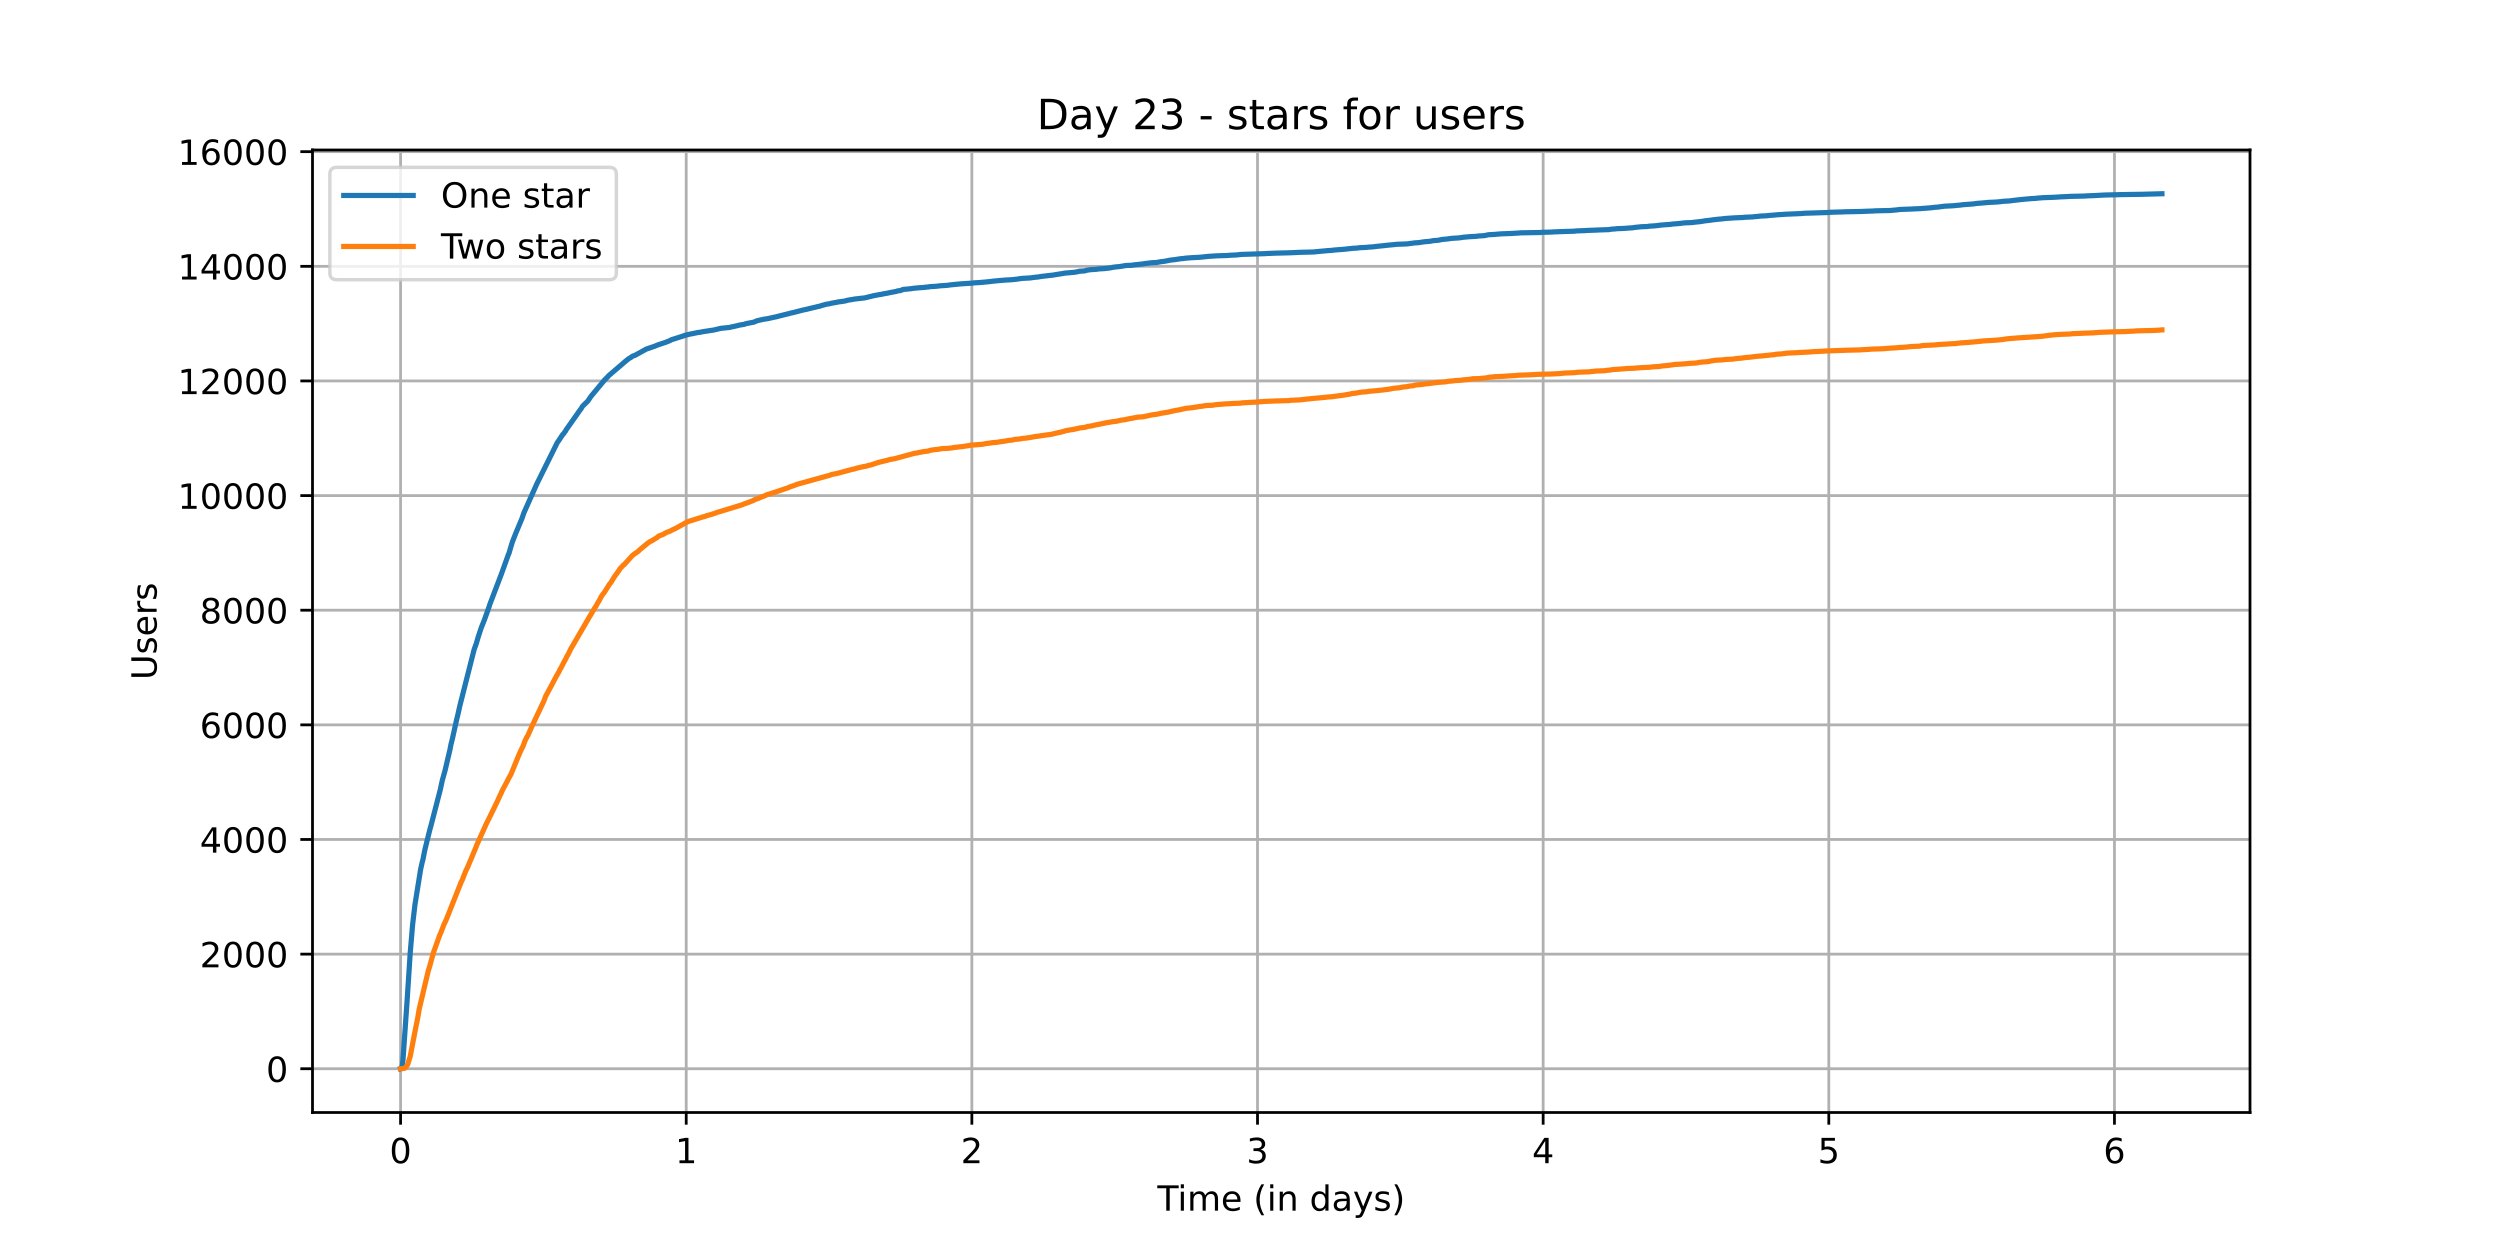 <?xml version="1.0" encoding="utf-8" standalone="no"?>
<!DOCTYPE svg PUBLIC "-//W3C//DTD SVG 1.1//EN"
  "http://www.w3.org/Graphics/SVG/1.1/DTD/svg11.dtd">
<!-- Created with matplotlib (https://matplotlib.org/) -->
<svg height="360pt" version="1.1" viewBox="0 0 720 360" width="720pt" xmlns="http://www.w3.org/2000/svg" xmlns:xlink="http://www.w3.org/1999/xlink">
 <defs>
  <style type="text/css">*{stroke-linecap:butt;stroke-linejoin:round;}</style>
 </defs>
 <g id="figure_1">
  <g id="patch_1">
   <path d="M 0 360 
L 720 360 
L 720 0 
L 0 0 
z
" style="fill:#ffffff;"/>
  </g>
  <g id="axes_1">
   <g id="patch_2">
    <path d="M 90 320.4 
L 648 320.4 
L 648 43.2 
L 90 43.2 
z
" style="fill:#ffffff;"/>
   </g>
   <g id="matplotlib.axis_1">
    <g id="xtick_1">
     <g id="line2d_1">
      <path clip-path="url(#p8c6ac90277)" d="M 115.364 320.4 
L 115.364 43.2 
" style="fill:none;stroke:#b0b0b0;stroke-linecap:square;stroke-width:0.8;"/>
     </g>
     <g id="line2d_2">
      <defs>
       <path d="M 0 0 
L 0 3.5 
" id="mc5185fee71" style="stroke:#000000;stroke-width:0.8;"/>
      </defs>
      <g>
       <use style="stroke:#000000;stroke-width:0.8;" x="115.364" xlink:href="#mc5185fee71" y="320.4"/>
      </g>
     </g>
     <g id="text_1">
      <!-- 0 -->
      <g transform="translate(112.182 334.998)scale(0.1 -0.1)">
       <defs>
        <path d="M 31.781 66.406 
Q 24.172 66.406 20.328 58.906 
Q 16.5 51.422 16.5 36.375 
Q 16.5 21.391 20.328 13.891 
Q 24.172 6.391 31.781 6.391 
Q 39.453 6.391 43.281 13.891 
Q 47.125 21.391 47.125 36.375 
Q 47.125 51.422 43.281 58.906 
Q 39.453 66.406 31.781 66.406 
z
M 31.781 74.219 
Q 44.047 74.219 50.516 64.516 
Q 56.984 54.828 56.984 36.375 
Q 56.984 17.969 50.516 8.266 
Q 44.047 -1.422 31.781 -1.422 
Q 19.531 -1.422 13.062 8.266 
Q 6.594 17.969 6.594 36.375 
Q 6.594 54.828 13.062 64.516 
Q 19.531 74.219 31.781 74.219 
z
" id="DejaVuSans-48"/>
       </defs>
       <use xlink:href="#DejaVuSans-48"/>
      </g>
     </g>
    </g>
    <g id="xtick_2">
     <g id="line2d_3">
      <path clip-path="url(#p8c6ac90277)" d="M 197.63 320.4 
L 197.63 43.2 
" style="fill:none;stroke:#b0b0b0;stroke-linecap:square;stroke-width:0.8;"/>
     </g>
     <g id="line2d_4">
      <g>
       <use style="stroke:#000000;stroke-width:0.8;" x="197.63" xlink:href="#mc5185fee71" y="320.4"/>
      </g>
     </g>
     <g id="text_2">
      <!-- 1 -->
      <g transform="translate(194.449 334.998)scale(0.1 -0.1)">
       <defs>
        <path d="M 12.406 8.297 
L 28.516 8.297 
L 28.516 63.922 
L 10.984 60.406 
L 10.984 69.391 
L 28.422 72.906 
L 38.281 72.906 
L 38.281 8.297 
L 54.391 8.297 
L 54.391 0 
L 12.406 0 
z
" id="DejaVuSans-49"/>
       </defs>
       <use xlink:href="#DejaVuSans-49"/>
      </g>
     </g>
    </g>
    <g id="xtick_3">
     <g id="line2d_5">
      <path clip-path="url(#p8c6ac90277)" d="M 279.896 320.4 
L 279.896 43.2 
" style="fill:none;stroke:#b0b0b0;stroke-linecap:square;stroke-width:0.8;"/>
     </g>
     <g id="line2d_6">
      <g>
       <use style="stroke:#000000;stroke-width:0.8;" x="279.896" xlink:href="#mc5185fee71" y="320.4"/>
      </g>
     </g>
     <g id="text_3">
      <!-- 2 -->
      <g transform="translate(276.715 334.998)scale(0.1 -0.1)">
       <defs>
        <path d="M 19.188 8.297 
L 53.609 8.297 
L 53.609 0 
L 7.328 0 
L 7.328 8.297 
Q 12.938 14.109 22.625 23.891 
Q 32.328 33.688 34.812 36.531 
Q 39.547 41.844 41.422 45.531 
Q 43.312 49.219 43.312 52.781 
Q 43.312 58.594 39.234 62.25 
Q 35.156 65.922 28.609 65.922 
Q 23.969 65.922 18.812 64.312 
Q 13.672 62.703 7.812 59.422 
L 7.812 69.391 
Q 13.766 71.781 18.938 73 
Q 24.125 74.219 28.422 74.219 
Q 39.75 74.219 46.484 68.547 
Q 53.219 62.891 53.219 53.422 
Q 53.219 48.922 51.531 44.891 
Q 49.859 40.875 45.406 35.406 
Q 44.188 33.984 37.641 27.219 
Q 31.109 20.453 19.188 8.297 
z
" id="DejaVuSans-50"/>
       </defs>
       <use xlink:href="#DejaVuSans-50"/>
      </g>
     </g>
    </g>
    <g id="xtick_4">
     <g id="line2d_7">
      <path clip-path="url(#p8c6ac90277)" d="M 362.162 320.4 
L 362.162 43.2 
" style="fill:none;stroke:#b0b0b0;stroke-linecap:square;stroke-width:0.8;"/>
     </g>
     <g id="line2d_8">
      <g>
       <use style="stroke:#000000;stroke-width:0.8;" x="362.162" xlink:href="#mc5185fee71" y="320.4"/>
      </g>
     </g>
     <g id="text_4">
      <!-- 3 -->
      <g transform="translate(358.981 334.998)scale(0.1 -0.1)">
       <defs>
        <path d="M 40.578 39.312 
Q 47.656 37.797 51.625 33 
Q 55.609 28.219 55.609 21.188 
Q 55.609 10.406 48.188 4.484 
Q 40.766 -1.422 27.094 -1.422 
Q 22.516 -1.422 17.656 -0.516 
Q 12.797 0.391 7.625 2.203 
L 7.625 11.719 
Q 11.719 9.328 16.594 8.109 
Q 21.484 6.891 26.812 6.891 
Q 36.078 6.891 40.938 10.547 
Q 45.797 14.203 45.797 21.188 
Q 45.797 27.641 41.281 31.266 
Q 36.766 34.906 28.719 34.906 
L 20.219 34.906 
L 20.219 43.016 
L 29.109 43.016 
Q 36.375 43.016 40.234 45.922 
Q 44.094 48.828 44.094 54.297 
Q 44.094 59.906 40.109 62.906 
Q 36.141 65.922 28.719 65.922 
Q 24.656 65.922 20.016 65.031 
Q 15.375 64.156 9.812 62.312 
L 9.812 71.094 
Q 15.438 72.656 20.344 73.438 
Q 25.25 74.219 29.594 74.219 
Q 40.828 74.219 47.359 69.109 
Q 53.906 64.016 53.906 55.328 
Q 53.906 49.266 50.438 45.094 
Q 46.969 40.922 40.578 39.312 
z
" id="DejaVuSans-51"/>
       </defs>
       <use xlink:href="#DejaVuSans-51"/>
      </g>
     </g>
    </g>
    <g id="xtick_5">
     <g id="line2d_9">
      <path clip-path="url(#p8c6ac90277)" d="M 444.428 320.4 
L 444.428 43.2 
" style="fill:none;stroke:#b0b0b0;stroke-linecap:square;stroke-width:0.8;"/>
     </g>
     <g id="line2d_10">
      <g>
       <use style="stroke:#000000;stroke-width:0.8;" x="444.428" xlink:href="#mc5185fee71" y="320.4"/>
      </g>
     </g>
     <g id="text_5">
      <!-- 4 -->
      <g transform="translate(441.247 334.998)scale(0.1 -0.1)">
       <defs>
        <path d="M 37.797 64.312 
L 12.891 25.391 
L 37.797 25.391 
z
M 35.203 72.906 
L 47.609 72.906 
L 47.609 25.391 
L 58.016 25.391 
L 58.016 17.188 
L 47.609 17.188 
L 47.609 0 
L 37.797 0 
L 37.797 17.188 
L 4.891 17.188 
L 4.891 26.703 
z
" id="DejaVuSans-52"/>
       </defs>
       <use xlink:href="#DejaVuSans-52"/>
      </g>
     </g>
    </g>
    <g id="xtick_6">
     <g id="line2d_11">
      <path clip-path="url(#p8c6ac90277)" d="M 526.694 320.4 
L 526.694 43.2 
" style="fill:none;stroke:#b0b0b0;stroke-linecap:square;stroke-width:0.8;"/>
     </g>
     <g id="line2d_12">
      <g>
       <use style="stroke:#000000;stroke-width:0.8;" x="526.694" xlink:href="#mc5185fee71" y="320.4"/>
      </g>
     </g>
     <g id="text_6">
      <!-- 5 -->
      <g transform="translate(523.513 334.998)scale(0.1 -0.1)">
       <defs>
        <path d="M 10.797 72.906 
L 49.516 72.906 
L 49.516 64.594 
L 19.828 64.594 
L 19.828 46.734 
Q 21.969 47.469 24.109 47.828 
Q 26.266 48.188 28.422 48.188 
Q 40.625 48.188 47.75 41.5 
Q 54.891 34.812 54.891 23.391 
Q 54.891 11.625 47.562 5.094 
Q 40.234 -1.422 26.906 -1.422 
Q 22.312 -1.422 17.547 -0.641 
Q 12.797 0.141 7.719 1.703 
L 7.719 11.625 
Q 12.109 9.234 16.797 8.062 
Q 21.484 6.891 26.703 6.891 
Q 35.156 6.891 40.078 11.328 
Q 45.016 15.766 45.016 23.391 
Q 45.016 31 40.078 35.438 
Q 35.156 39.891 26.703 39.891 
Q 22.75 39.891 18.812 39.016 
Q 14.891 38.141 10.797 36.281 
z
" id="DejaVuSans-53"/>
       </defs>
       <use xlink:href="#DejaVuSans-53"/>
      </g>
     </g>
    </g>
    <g id="xtick_7">
     <g id="line2d_13">
      <path clip-path="url(#p8c6ac90277)" d="M 608.961 320.4 
L 608.961 43.2 
" style="fill:none;stroke:#b0b0b0;stroke-linecap:square;stroke-width:0.8;"/>
     </g>
     <g id="line2d_14">
      <g>
       <use style="stroke:#000000;stroke-width:0.8;" x="608.961" xlink:href="#mc5185fee71" y="320.4"/>
      </g>
     </g>
     <g id="text_7">
      <!-- 6 -->
      <g transform="translate(605.779 334.998)scale(0.1 -0.1)">
       <defs>
        <path d="M 33.016 40.375 
Q 26.375 40.375 22.484 35.828 
Q 18.609 31.297 18.609 23.391 
Q 18.609 15.531 22.484 10.953 
Q 26.375 6.391 33.016 6.391 
Q 39.656 6.391 43.531 10.953 
Q 47.406 15.531 47.406 23.391 
Q 47.406 31.297 43.531 35.828 
Q 39.656 40.375 33.016 40.375 
z
M 52.594 71.297 
L 52.594 62.312 
Q 48.875 64.062 45.094 64.984 
Q 41.312 65.922 37.594 65.922 
Q 27.828 65.922 22.672 59.328 
Q 17.531 52.734 16.797 39.406 
Q 19.672 43.656 24.016 45.922 
Q 28.375 48.188 33.594 48.188 
Q 44.578 48.188 50.953 41.516 
Q 57.328 34.859 57.328 23.391 
Q 57.328 12.156 50.688 5.359 
Q 44.047 -1.422 33.016 -1.422 
Q 20.359 -1.422 13.672 8.266 
Q 6.984 17.969 6.984 36.375 
Q 6.984 53.656 15.188 63.938 
Q 23.391 74.219 37.203 74.219 
Q 40.922 74.219 44.703 73.484 
Q 48.484 72.75 52.594 71.297 
z
" id="DejaVuSans-54"/>
       </defs>
       <use xlink:href="#DejaVuSans-54"/>
      </g>
     </g>
    </g>
    <g id="text_8">
     <!-- Time (in days) -->
     <g transform="translate(333.327 348.677)scale(0.1 -0.1)">
      <defs>
       <path d="M -0.297 72.906 
L 61.375 72.906 
L 61.375 64.594 
L 35.5 64.594 
L 35.5 0 
L 25.594 0 
L 25.594 64.594 
L -0.297 64.594 
z
" id="DejaVuSans-84"/>
       <path d="M 9.422 54.688 
L 18.406 54.688 
L 18.406 0 
L 9.422 0 
z
M 9.422 75.984 
L 18.406 75.984 
L 18.406 64.594 
L 9.422 64.594 
z
" id="DejaVuSans-105"/>
       <path d="M 52 44.188 
Q 55.375 50.25 60.062 53.125 
Q 64.75 56 71.094 56 
Q 79.641 56 84.281 50.016 
Q 88.922 44.047 88.922 33.016 
L 88.922 0 
L 79.891 0 
L 79.891 32.719 
Q 79.891 40.578 77.094 44.375 
Q 74.312 48.188 68.609 48.188 
Q 61.625 48.188 57.562 43.547 
Q 53.516 38.922 53.516 30.906 
L 53.516 0 
L 44.484 0 
L 44.484 32.719 
Q 44.484 40.625 41.703 44.406 
Q 38.922 48.188 33.109 48.188 
Q 26.219 48.188 22.156 43.531 
Q 18.109 38.875 18.109 30.906 
L 18.109 0 
L 9.078 0 
L 9.078 54.688 
L 18.109 54.688 
L 18.109 46.188 
Q 21.188 51.219 25.484 53.609 
Q 29.781 56 35.688 56 
Q 41.656 56 45.828 52.969 
Q 50 49.953 52 44.188 
z
" id="DejaVuSans-109"/>
       <path d="M 56.203 29.594 
L 56.203 25.203 
L 14.891 25.203 
Q 15.484 15.922 20.484 11.062 
Q 25.484 6.203 34.422 6.203 
Q 39.594 6.203 44.453 7.469 
Q 49.312 8.734 54.109 11.281 
L 54.109 2.781 
Q 49.266 0.734 44.188 -0.344 
Q 39.109 -1.422 33.891 -1.422 
Q 20.797 -1.422 13.156 6.188 
Q 5.516 13.812 5.516 26.812 
Q 5.516 40.234 12.766 48.109 
Q 20.016 56 32.328 56 
Q 43.359 56 49.781 48.891 
Q 56.203 41.797 56.203 29.594 
z
M 47.219 32.234 
Q 47.125 39.594 43.094 43.984 
Q 39.062 48.391 32.422 48.391 
Q 24.906 48.391 20.391 44.141 
Q 15.875 39.891 15.188 32.172 
z
" id="DejaVuSans-101"/>
       <path id="DejaVuSans-32"/>
       <path d="M 31 75.875 
Q 24.469 64.656 21.281 53.656 
Q 18.109 42.672 18.109 31.391 
Q 18.109 20.125 21.312 9.062 
Q 24.516 -2 31 -13.188 
L 23.188 -13.188 
Q 15.875 -1.703 12.234 9.375 
Q 8.594 20.453 8.594 31.391 
Q 8.594 42.281 12.203 53.312 
Q 15.828 64.359 23.188 75.875 
z
" id="DejaVuSans-40"/>
       <path d="M 54.891 33.016 
L 54.891 0 
L 45.906 0 
L 45.906 32.719 
Q 45.906 40.484 42.875 44.328 
Q 39.844 48.188 33.797 48.188 
Q 26.516 48.188 22.312 43.547 
Q 18.109 38.922 18.109 30.906 
L 18.109 0 
L 9.078 0 
L 9.078 54.688 
L 18.109 54.688 
L 18.109 46.188 
Q 21.344 51.125 25.703 53.562 
Q 30.078 56 35.797 56 
Q 45.219 56 50.047 50.172 
Q 54.891 44.344 54.891 33.016 
z
" id="DejaVuSans-110"/>
       <path d="M 45.406 46.391 
L 45.406 75.984 
L 54.391 75.984 
L 54.391 0 
L 45.406 0 
L 45.406 8.203 
Q 42.578 3.328 38.25 0.953 
Q 33.938 -1.422 27.875 -1.422 
Q 17.969 -1.422 11.734 6.484 
Q 5.516 14.406 5.516 27.297 
Q 5.516 40.188 11.734 48.094 
Q 17.969 56 27.875 56 
Q 33.938 56 38.25 53.625 
Q 42.578 51.266 45.406 46.391 
z
M 14.797 27.297 
Q 14.797 17.391 18.875 11.75 
Q 22.953 6.109 30.078 6.109 
Q 37.203 6.109 41.297 11.75 
Q 45.406 17.391 45.406 27.297 
Q 45.406 37.203 41.297 42.844 
Q 37.203 48.484 30.078 48.484 
Q 22.953 48.484 18.875 42.844 
Q 14.797 37.203 14.797 27.297 
z
" id="DejaVuSans-100"/>
       <path d="M 34.281 27.484 
Q 23.391 27.484 19.188 25 
Q 14.984 22.516 14.984 16.5 
Q 14.984 11.719 18.141 8.906 
Q 21.297 6.109 26.703 6.109 
Q 34.188 6.109 38.703 11.406 
Q 43.219 16.703 43.219 25.484 
L 43.219 27.484 
z
M 52.203 31.203 
L 52.203 0 
L 43.219 0 
L 43.219 8.297 
Q 40.141 3.328 35.547 0.953 
Q 30.953 -1.422 24.312 -1.422 
Q 15.922 -1.422 10.953 3.297 
Q 6 8.016 6 15.922 
Q 6 25.141 12.172 29.828 
Q 18.359 34.516 30.609 34.516 
L 43.219 34.516 
L 43.219 35.406 
Q 43.219 41.609 39.141 45 
Q 35.062 48.391 27.688 48.391 
Q 23 48.391 18.547 47.266 
Q 14.109 46.141 10.016 43.891 
L 10.016 52.203 
Q 14.938 54.109 19.578 55.047 
Q 24.219 56 28.609 56 
Q 40.484 56 46.344 49.844 
Q 52.203 43.703 52.203 31.203 
z
" id="DejaVuSans-97"/>
       <path d="M 32.172 -5.078 
Q 28.375 -14.844 24.75 -17.812 
Q 21.141 -20.797 15.094 -20.797 
L 7.906 -20.797 
L 7.906 -13.281 
L 13.188 -13.281 
Q 16.891 -13.281 18.938 -11.516 
Q 21 -9.766 23.484 -3.219 
L 25.094 0.875 
L 2.984 54.688 
L 12.5 54.688 
L 29.594 11.922 
L 46.688 54.688 
L 56.203 54.688 
z
" id="DejaVuSans-121"/>
       <path d="M 44.281 53.078 
L 44.281 44.578 
Q 40.484 46.531 36.375 47.5 
Q 32.281 48.484 27.875 48.484 
Q 21.188 48.484 17.844 46.438 
Q 14.5 44.391 14.5 40.281 
Q 14.5 37.156 16.891 35.375 
Q 19.281 33.594 26.516 31.984 
L 29.594 31.297 
Q 39.156 29.25 43.188 25.516 
Q 47.219 21.781 47.219 15.094 
Q 47.219 7.469 41.188 3.016 
Q 35.156 -1.422 24.609 -1.422 
Q 20.219 -1.422 15.453 -0.562 
Q 10.688 0.297 5.422 2 
L 5.422 11.281 
Q 10.406 8.688 15.234 7.391 
Q 20.062 6.109 24.812 6.109 
Q 31.156 6.109 34.562 8.281 
Q 37.984 10.453 37.984 14.406 
Q 37.984 18.062 35.516 20.016 
Q 33.062 21.969 24.703 23.781 
L 21.578 24.516 
Q 13.234 26.266 9.516 29.906 
Q 5.812 33.547 5.812 39.891 
Q 5.812 47.609 11.281 51.797 
Q 16.75 56 26.812 56 
Q 31.781 56 36.172 55.266 
Q 40.578 54.547 44.281 53.078 
z
" id="DejaVuSans-115"/>
       <path d="M 8.016 75.875 
L 15.828 75.875 
Q 23.141 64.359 26.781 53.312 
Q 30.422 42.281 30.422 31.391 
Q 30.422 20.453 26.781 9.375 
Q 23.141 -1.703 15.828 -13.188 
L 8.016 -13.188 
Q 14.5 -2 17.703 9.062 
Q 20.906 20.125 20.906 31.391 
Q 20.906 42.672 17.703 53.656 
Q 14.5 64.656 8.016 75.875 
z
" id="DejaVuSans-41"/>
      </defs>
      <use xlink:href="#DejaVuSans-84"/>
      <use x="57.959" xlink:href="#DejaVuSans-105"/>
      <use x="85.742" xlink:href="#DejaVuSans-109"/>
      <use x="183.154" xlink:href="#DejaVuSans-101"/>
      <use x="244.678" xlink:href="#DejaVuSans-32"/>
      <use x="276.465" xlink:href="#DejaVuSans-40"/>
      <use x="315.479" xlink:href="#DejaVuSans-105"/>
      <use x="343.262" xlink:href="#DejaVuSans-110"/>
      <use x="406.641" xlink:href="#DejaVuSans-32"/>
      <use x="438.428" xlink:href="#DejaVuSans-100"/>
      <use x="501.904" xlink:href="#DejaVuSans-97"/>
      <use x="563.184" xlink:href="#DejaVuSans-121"/>
      <use x="622.363" xlink:href="#DejaVuSans-115"/>
      <use x="674.463" xlink:href="#DejaVuSans-41"/>
     </g>
    </g>
   </g>
   <g id="matplotlib.axis_2">
    <g id="ytick_1">
     <g id="line2d_15">
      <path clip-path="url(#p8c6ac90277)" d="M 90 307.8 
L 648 307.8 
" style="fill:none;stroke:#b0b0b0;stroke-linecap:square;stroke-width:0.8;"/>
     </g>
     <g id="line2d_16">
      <defs>
       <path d="M 0 0 
L -3.5 0 
" id="m0697dcdd94" style="stroke:#000000;stroke-width:0.8;"/>
      </defs>
      <g>
       <use style="stroke:#000000;stroke-width:0.8;" x="90" xlink:href="#m0697dcdd94" y="307.8"/>
      </g>
     </g>
     <g id="text_9">
      <!-- 0 -->
      <g transform="translate(76.638 311.599)scale(0.1 -0.1)">
       <use xlink:href="#DejaVuSans-48"/>
      </g>
     </g>
    </g>
    <g id="ytick_2">
     <g id="line2d_17">
      <path clip-path="url(#p8c6ac90277)" d="M 90 274.785 
L 648 274.785 
" style="fill:none;stroke:#b0b0b0;stroke-linecap:square;stroke-width:0.8;"/>
     </g>
     <g id="line2d_18">
      <g>
       <use style="stroke:#000000;stroke-width:0.8;" x="90" xlink:href="#m0697dcdd94" y="274.785"/>
      </g>
     </g>
     <g id="text_10">
      <!-- 2000 -->
      <g transform="translate(57.55 278.585)scale(0.1 -0.1)">
       <use xlink:href="#DejaVuSans-50"/>
       <use x="63.623" xlink:href="#DejaVuSans-48"/>
       <use x="127.246" xlink:href="#DejaVuSans-48"/>
       <use x="190.869" xlink:href="#DejaVuSans-48"/>
      </g>
     </g>
    </g>
    <g id="ytick_3">
     <g id="line2d_19">
      <path clip-path="url(#p8c6ac90277)" d="M 90 241.771 
L 648 241.771 
" style="fill:none;stroke:#b0b0b0;stroke-linecap:square;stroke-width:0.8;"/>
     </g>
     <g id="line2d_20">
      <g>
       <use style="stroke:#000000;stroke-width:0.8;" x="90" xlink:href="#m0697dcdd94" y="241.771"/>
      </g>
     </g>
     <g id="text_11">
      <!-- 4000 -->
      <g transform="translate(57.55 245.57)scale(0.1 -0.1)">
       <use xlink:href="#DejaVuSans-52"/>
       <use x="63.623" xlink:href="#DejaVuSans-48"/>
       <use x="127.246" xlink:href="#DejaVuSans-48"/>
       <use x="190.869" xlink:href="#DejaVuSans-48"/>
      </g>
     </g>
    </g>
    <g id="ytick_4">
     <g id="line2d_21">
      <path clip-path="url(#p8c6ac90277)" d="M 90 208.756 
L 648 208.756 
" style="fill:none;stroke:#b0b0b0;stroke-linecap:square;stroke-width:0.8;"/>
     </g>
     <g id="line2d_22">
      <g>
       <use style="stroke:#000000;stroke-width:0.8;" x="90" xlink:href="#m0697dcdd94" y="208.756"/>
      </g>
     </g>
     <g id="text_12">
      <!-- 6000 -->
      <g transform="translate(57.55 212.556)scale(0.1 -0.1)">
       <use xlink:href="#DejaVuSans-54"/>
       <use x="63.623" xlink:href="#DejaVuSans-48"/>
       <use x="127.246" xlink:href="#DejaVuSans-48"/>
       <use x="190.869" xlink:href="#DejaVuSans-48"/>
      </g>
     </g>
    </g>
    <g id="ytick_5">
     <g id="line2d_23">
      <path clip-path="url(#p8c6ac90277)" d="M 90 175.742 
L 648 175.742 
" style="fill:none;stroke:#b0b0b0;stroke-linecap:square;stroke-width:0.8;"/>
     </g>
     <g id="line2d_24">
      <g>
       <use style="stroke:#000000;stroke-width:0.8;" x="90" xlink:href="#m0697dcdd94" y="175.742"/>
      </g>
     </g>
     <g id="text_13">
      <!-- 8000 -->
      <g transform="translate(57.55 179.541)scale(0.1 -0.1)">
       <defs>
        <path d="M 31.781 34.625 
Q 24.75 34.625 20.719 30.859 
Q 16.703 27.094 16.703 20.516 
Q 16.703 13.922 20.719 10.156 
Q 24.75 6.391 31.781 6.391 
Q 38.812 6.391 42.859 10.172 
Q 46.922 13.969 46.922 20.516 
Q 46.922 27.094 42.891 30.859 
Q 38.875 34.625 31.781 34.625 
z
M 21.922 38.812 
Q 15.578 40.375 12.031 44.719 
Q 8.5 49.078 8.5 55.328 
Q 8.5 64.062 14.719 69.141 
Q 20.953 74.219 31.781 74.219 
Q 42.672 74.219 48.875 69.141 
Q 55.078 64.062 55.078 55.328 
Q 55.078 49.078 51.531 44.719 
Q 48 40.375 41.703 38.812 
Q 48.828 37.156 52.797 32.312 
Q 56.781 27.484 56.781 20.516 
Q 56.781 9.906 50.312 4.234 
Q 43.844 -1.422 31.781 -1.422 
Q 19.734 -1.422 13.25 4.234 
Q 6.781 9.906 6.781 20.516 
Q 6.781 27.484 10.781 32.312 
Q 14.797 37.156 21.922 38.812 
z
M 18.312 54.391 
Q 18.312 48.734 21.844 45.562 
Q 25.391 42.391 31.781 42.391 
Q 38.141 42.391 41.719 45.562 
Q 45.312 48.734 45.312 54.391 
Q 45.312 60.062 41.719 63.234 
Q 38.141 66.406 31.781 66.406 
Q 25.391 66.406 21.844 63.234 
Q 18.312 60.062 18.312 54.391 
z
" id="DejaVuSans-56"/>
       </defs>
       <use xlink:href="#DejaVuSans-56"/>
       <use x="63.623" xlink:href="#DejaVuSans-48"/>
       <use x="127.246" xlink:href="#DejaVuSans-48"/>
       <use x="190.869" xlink:href="#DejaVuSans-48"/>
      </g>
     </g>
    </g>
    <g id="ytick_6">
     <g id="line2d_25">
      <path clip-path="url(#p8c6ac90277)" d="M 90 142.727 
L 648 142.727 
" style="fill:none;stroke:#b0b0b0;stroke-linecap:square;stroke-width:0.8;"/>
     </g>
     <g id="line2d_26">
      <g>
       <use style="stroke:#000000;stroke-width:0.8;" x="90" xlink:href="#m0697dcdd94" y="142.727"/>
      </g>
     </g>
     <g id="text_14">
      <!-- 10000 -->
      <g transform="translate(51.188 146.527)scale(0.1 -0.1)">
       <use xlink:href="#DejaVuSans-49"/>
       <use x="63.623" xlink:href="#DejaVuSans-48"/>
       <use x="127.246" xlink:href="#DejaVuSans-48"/>
       <use x="190.869" xlink:href="#DejaVuSans-48"/>
       <use x="254.492" xlink:href="#DejaVuSans-48"/>
      </g>
     </g>
    </g>
    <g id="ytick_7">
     <g id="line2d_27">
      <path clip-path="url(#p8c6ac90277)" d="M 90 109.713 
L 648 109.713 
" style="fill:none;stroke:#b0b0b0;stroke-linecap:square;stroke-width:0.8;"/>
     </g>
     <g id="line2d_28">
      <g>
       <use style="stroke:#000000;stroke-width:0.8;" x="90" xlink:href="#m0697dcdd94" y="109.713"/>
      </g>
     </g>
     <g id="text_15">
      <!-- 12000 -->
      <g transform="translate(51.188 113.512)scale(0.1 -0.1)">
       <use xlink:href="#DejaVuSans-49"/>
       <use x="63.623" xlink:href="#DejaVuSans-50"/>
       <use x="127.246" xlink:href="#DejaVuSans-48"/>
       <use x="190.869" xlink:href="#DejaVuSans-48"/>
       <use x="254.492" xlink:href="#DejaVuSans-48"/>
      </g>
     </g>
    </g>
    <g id="ytick_8">
     <g id="line2d_29">
      <path clip-path="url(#p8c6ac90277)" d="M 90 76.698 
L 648 76.698 
" style="fill:none;stroke:#b0b0b0;stroke-linecap:square;stroke-width:0.8;"/>
     </g>
     <g id="line2d_30">
      <g>
       <use style="stroke:#000000;stroke-width:0.8;" x="90" xlink:href="#m0697dcdd94" y="76.698"/>
      </g>
     </g>
     <g id="text_16">
      <!-- 14000 -->
      <g transform="translate(51.188 80.497)scale(0.1 -0.1)">
       <use xlink:href="#DejaVuSans-49"/>
       <use x="63.623" xlink:href="#DejaVuSans-52"/>
       <use x="127.246" xlink:href="#DejaVuSans-48"/>
       <use x="190.869" xlink:href="#DejaVuSans-48"/>
       <use x="254.492" xlink:href="#DejaVuSans-48"/>
      </g>
     </g>
    </g>
    <g id="ytick_9">
     <g id="line2d_31">
      <path clip-path="url(#p8c6ac90277)" d="M 90 43.684 
L 648 43.684 
" style="fill:none;stroke:#b0b0b0;stroke-linecap:square;stroke-width:0.8;"/>
     </g>
     <g id="line2d_32">
      <g>
       <use style="stroke:#000000;stroke-width:0.8;" x="90" xlink:href="#m0697dcdd94" y="43.684"/>
      </g>
     </g>
     <g id="text_17">
      <!-- 16000 -->
      <g transform="translate(51.188 47.483)scale(0.1 -0.1)">
       <use xlink:href="#DejaVuSans-49"/>
       <use x="63.623" xlink:href="#DejaVuSans-54"/>
       <use x="127.246" xlink:href="#DejaVuSans-48"/>
       <use x="190.869" xlink:href="#DejaVuSans-48"/>
       <use x="254.492" xlink:href="#DejaVuSans-48"/>
      </g>
     </g>
    </g>
    <g id="text_18">
     <!-- Users -->
     <g transform="translate(45.108 195.801)rotate(-90)scale(0.1 -0.1)">
      <defs>
       <path d="M 8.688 72.906 
L 18.609 72.906 
L 18.609 28.609 
Q 18.609 16.891 22.844 11.734 
Q 27.094 6.594 36.625 6.594 
Q 46.094 6.594 50.344 11.734 
Q 54.594 16.891 54.594 28.609 
L 54.594 72.906 
L 64.5 72.906 
L 64.5 27.391 
Q 64.5 13.141 57.438 5.859 
Q 50.391 -1.422 36.625 -1.422 
Q 22.797 -1.422 15.734 5.859 
Q 8.688 13.141 8.688 27.391 
z
" id="DejaVuSans-85"/>
       <path d="M 41.109 46.297 
Q 39.594 47.172 37.812 47.578 
Q 36.031 48 33.891 48 
Q 26.266 48 22.188 43.047 
Q 18.109 38.094 18.109 28.812 
L 18.109 0 
L 9.078 0 
L 9.078 54.688 
L 18.109 54.688 
L 18.109 46.188 
Q 20.953 51.172 25.484 53.578 
Q 30.031 56 36.531 56 
Q 37.453 56 38.578 55.875 
Q 39.703 55.766 41.062 55.516 
z
" id="DejaVuSans-114"/>
      </defs>
      <use xlink:href="#DejaVuSans-85"/>
      <use x="73.193" xlink:href="#DejaVuSans-115"/>
      <use x="125.293" xlink:href="#DejaVuSans-101"/>
      <use x="186.816" xlink:href="#DejaVuSans-114"/>
      <use x="227.93" xlink:href="#DejaVuSans-115"/>
     </g>
    </g>
   </g>
   <g id="line2d_33">
    <path clip-path="url(#p8c6ac90277)" d="M 115.364 307.8 
L 115.657 307.717 
L 115.77 307.42 
L 116.054 305.291 
L 117.242 288.272 
L 118.149 274.356 
L 118.828 266.334 
L 119.506 260.54 
L 121.149 250.322 
L 121.601 248.308 
L 121.772 247.714 
L 122.337 244.841 
L 123.583 239.774 
L 123.866 238.684 
L 124.093 237.892 
L 125.904 230.893 
L 126.81 227.393 
L 127.376 224.768 
L 128.169 221.929 
L 129.64 215.656 
L 129.867 214.435 
L 130.264 212.883 
L 131.452 207.502 
L 131.792 206.148 
L 132.471 203.127 
L 136.548 187.066 
L 137.171 185.349 
L 137.667 183.632 
L 138.587 180.826 
L 139.38 178.845 
L 139.719 177.937 
L 140.625 175.395 
L 140.908 174.603 
L 141.025 174.174 
L 144.352 165.441 
L 146.446 159.614 
L 146.559 159.433 
L 147.182 157.32 
L 147.578 156.032 
L 148.541 153.589 
L 150.013 150.057 
L 150.295 149.396 
L 150.918 147.613 
L 154.598 139.376 
L 160.485 127.491 
L 161.052 126.699 
L 161.788 125.543 
L 161.845 125.527 
L 162.071 125.098 
L 162.241 124.998 
L 162.864 124.14 
L 163.09 123.727 
L 166.998 118.164 
L 167.281 117.818 
L 167.791 116.976 
L 169.263 115.54 
L 170.113 114.285 
L 170.226 114.12 
L 173.794 109.828 
L 174.133 109.416 
L 174.984 108.574 
L 175.267 108.227 
L 180.308 103.902 
L 180.591 103.704 
L 180.931 103.39 
L 181.44 103.077 
L 181.611 103.011 
L 181.894 102.78 
L 182.233 102.565 
L 182.46 102.466 
L 182.743 102.417 
L 183.028 102.251 
L 186.142 100.535 
L 188.463 99.742 
L 189.143 99.462 
L 189.37 99.363 
L 191.862 98.537 
L 192.484 98.273 
L 192.768 98.174 
L 193.051 98.042 
L 193.22 97.894 
L 196.958 96.705 
L 197.24 96.573 
L 198.939 96.177 
L 199.505 96.078 
L 200.978 95.764 
L 201.826 95.665 
L 202.053 95.599 
L 202.562 95.5 
L 203.355 95.384 
L 203.978 95.285 
L 204.714 95.17 
L 205.449 95.071 
L 207.601 94.559 
L 208.62 94.46 
L 209.242 94.394 
L 210.035 94.311 
L 210.374 94.229 
L 212.017 93.866 
L 212.469 93.767 
L 212.866 93.651 
L 213.715 93.503 
L 214.338 93.404 
L 214.79 93.238 
L 215.13 93.156 
L 215.413 93.106 
L 216.659 92.859 
L 217.169 92.76 
L 218.018 92.38 
L 219.66 92 
L 220.226 91.901 
L 220.905 91.802 
L 221.415 91.703 
L 223.113 91.324 
L 223.623 91.225 
L 224.019 91.109 
L 226.793 90.416 
L 227.246 90.317 
L 227.699 90.168 
L 228.265 90.069 
L 231.379 89.26 
L 231.944 89.161 
L 234.379 88.567 
L 234.832 88.468 
L 235.172 88.385 
L 235.511 88.286 
L 235.795 88.237 
L 236.191 88.154 
L 236.757 87.94 
L 237.154 87.857 
L 237.606 87.709 
L 238.059 87.61 
L 238.286 87.576 
L 238.909 87.477 
L 239.305 87.362 
L 240.437 87.147 
L 241.003 87.065 
L 241.23 86.982 
L 241.853 86.9 
L 242.531 86.817 
L 242.758 86.784 
L 243.325 86.685 
L 243.607 86.636 
L 243.834 86.537 
L 244.117 86.471 
L 244.683 86.371 
L 245.59 86.223 
L 246.099 86.124 
L 246.723 86.058 
L 247.515 85.959 
L 248.139 85.893 
L 249.044 85.794 
L 251.592 85.166 
L 252.103 85.067 
L 253.065 84.886 
L 253.688 84.787 
L 253.915 84.754 
L 254.311 84.655 
L 254.537 84.605 
L 255.444 84.457 
L 255.841 84.374 
L 256.124 84.308 
L 256.634 84.209 
L 257.596 84.027 
L 258.05 83.945 
L 258.502 83.78 
L 259.182 83.714 
L 259.466 83.615 
L 259.975 83.417 
L 260.371 83.318 
L 260.824 83.301 
L 261.787 83.202 
L 262.41 83.136 
L 263.033 83.037 
L 263.543 82.987 
L 264.562 82.888 
L 265.015 82.855 
L 266.261 82.773 
L 266.544 82.707 
L 267.507 82.641 
L 267.677 82.558 
L 269.489 82.459 
L 270.113 82.393 
L 270.905 82.294 
L 271.358 82.278 
L 272.773 82.179 
L 273.566 82.063 
L 274.529 81.964 
L 275.038 81.915 
L 276.057 81.815 
L 276.566 81.766 
L 278.038 81.667 
L 278.492 81.634 
L 280.133 81.535 
L 280.416 81.469 
L 282.171 81.37 
L 282.737 81.32 
L 283.869 81.221 
L 284.492 81.155 
L 285.398 81.056 
L 286.021 80.974 
L 287.096 80.875 
L 287.719 80.809 
L 288.965 80.709 
L 289.475 80.66 
L 291.344 80.561 
L 291.853 80.511 
L 292.759 80.412 
L 293.608 80.28 
L 294.344 80.181 
L 294.796 80.148 
L 296.721 80.049 
L 297.571 79.917 
L 298.477 79.818 
L 299.044 79.769 
L 299.553 79.67 
L 300.346 79.554 
L 301.308 79.455 
L 302.044 79.356 
L 303.007 79.257 
L 303.8 79.141 
L 304.309 79.042 
L 304.988 78.943 
L 305.611 78.844 
L 305.895 78.795 
L 306.744 78.646 
L 308.045 78.547 
L 308.272 78.514 
L 309.461 78.415 
L 310.367 78.25 
L 310.65 78.167 
L 310.876 78.118 
L 312.404 78.019 
L 312.858 77.854 
L 313.48 77.755 
L 314.216 77.656 
L 315.745 77.557 
L 316.538 77.441 
L 318.066 77.358 
L 318.349 77.309 
L 319.425 77.21 
L 320.557 76.979 
L 321.237 76.88 
L 321.69 76.847 
L 322.595 76.748 
L 323.388 76.616 
L 323.954 76.517 
L 324.237 76.467 
L 326.106 76.385 
L 326.446 76.286 
L 327.691 76.186 
L 327.974 76.137 
L 328.937 76.038 
L 329.842 75.889 
L 330.749 75.79 
L 331.428 75.691 
L 333.128 75.592 
L 333.412 75.543 
L 334.374 75.361 
L 335.28 75.262 
L 336.413 75.047 
L 336.866 74.948 
L 337.489 74.866 
L 338.395 74.767 
L 339.188 74.635 
L 339.754 74.569 
L 339.924 74.519 
L 341.113 74.42 
L 341.397 74.354 
L 342.699 74.255 
L 343.152 74.222 
L 345.021 74.123 
L 345.532 74.09 
L 346.607 73.991 
L 347.287 73.908 
L 348.305 73.809 
L 348.759 73.793 
L 350.117 73.694 
L 350.513 73.677 
L 353.571 73.578 
L 354.194 73.512 
L 356.119 73.43 
L 356.345 73.397 
L 357.251 73.298 
L 357.704 73.265 
L 360.93 73.166 
L 361.383 73.149 
L 364.383 73.05 
L 364.61 73.017 
L 367.102 72.918 
L 367.498 72.902 
L 371.461 72.802 
L 371.857 72.786 
L 373.952 72.687 
L 374.348 72.67 
L 378.311 72.571 
L 378.934 72.505 
L 379.896 72.406 
L 380.463 72.357 
L 381.595 72.258 
L 382.217 72.192 
L 383.633 72.093 
L 384.257 72.01 
L 385.502 71.911 
L 385.955 71.878 
L 387.257 71.779 
L 387.88 71.697 
L 388.899 71.597 
L 389.578 71.515 
L 391.05 71.432 
L 391.389 71.35 
L 393.428 71.251 
L 393.994 71.185 
L 395.523 71.086 
L 396.202 70.987 
L 397.164 70.888 
L 397.787 70.822 
L 398.75 70.723 
L 399.429 70.64 
L 400.505 70.541 
L 401.015 70.491 
L 401.978 70.392 
L 402.205 70.359 
L 404.979 70.26 
L 405.545 70.211 
L 406.168 70.112 
L 406.791 70.046 
L 407.414 69.947 
L 407.81 69.93 
L 408.886 69.848 
L 409.169 69.782 
L 409.849 69.683 
L 410.529 69.6 
L 411.774 69.501 
L 412.793 69.303 
L 414.153 69.204 
L 415.342 68.956 
L 416.53 68.857 
L 417.21 68.775 
L 417.833 68.676 
L 418.342 68.626 
L 420.041 68.527 
L 420.663 68.445 
L 421.229 68.362 
L 421.513 68.313 
L 422.758 68.213 
L 423.268 68.164 
L 425.136 68.065 
L 425.815 67.966 
L 427.457 67.867 
L 428.702 67.603 
L 430.571 67.504 
L 431.08 67.454 
L 432.212 67.355 
L 432.608 67.339 
L 435.212 67.24 
L 435.723 67.207 
L 437.478 67.107 
L 437.987 67.058 
L 443.649 66.959 
L 444.159 66.909 
L 447.046 66.827 
L 447.272 66.794 
L 449.934 66.695 
L 450.387 66.678 
L 453.558 66.579 
L 453.84 66.513 
L 456.558 66.414 
L 457.124 66.365 
L 459.842 66.266 
L 460.351 66.233 
L 463.296 66.134 
L 464.088 66.001 
L 465.278 65.919 
L 465.56 65.869 
L 467.996 65.77 
L 468.619 65.704 
L 470.148 65.605 
L 470.997 65.473 
L 472.017 65.374 
L 472.583 65.308 
L 474.565 65.226 
L 474.904 65.143 
L 476.546 65.044 
L 476.773 65.011 
L 477.565 64.945 
L 477.792 64.879 
L 478.924 64.78 
L 479.49 64.73 
L 480.962 64.631 
L 481.756 64.516 
L 483.114 64.417 
L 483.397 64.367 
L 483.85 64.351 
L 484.529 64.252 
L 485.153 64.186 
L 487.19 64.103 
L 487.417 64.07 
L 488.266 63.971 
L 488.889 63.905 
L 489.796 63.806 
L 490.532 63.69 
L 491.097 63.591 
L 491.721 63.525 
L 492.569 63.426 
L 493.419 63.294 
L 494.325 63.195 
L 494.891 63.129 
L 495.91 63.047 
L 496.193 62.997 
L 497.156 62.898 
L 497.665 62.865 
L 499.194 62.766 
L 499.648 62.733 
L 501.969 62.634 
L 502.534 62.568 
L 504.856 62.469 
L 505.14 62.419 
L 506.272 62.32 
L 506.894 62.238 
L 508.82 62.139 
L 509.046 62.106 
L 510.009 62.007 
L 510.405 61.99 
L 511.481 61.891 
L 511.99 61.842 
L 513.689 61.743 
L 514.255 61.693 
L 516.746 61.594 
L 517.2 61.578 
L 519.068 61.479 
L 519.691 61.412 
L 523.031 61.313 
L 523.485 61.297 
L 526.599 61.198 
L 527.165 61.132 
L 530.732 61.033 
L 531.185 61 
L 536.281 60.901 
L 536.791 60.868 
L 539.565 60.769 
L 540.131 60.719 
L 544.491 60.62 
L 545.058 60.554 
L 546.076 60.472 
L 546.303 60.439 
L 547.095 60.34 
L 547.606 60.306 
L 550.493 60.207 
L 551.002 60.174 
L 553.211 60.075 
L 553.72 60.026 
L 555.08 59.927 
L 555.533 59.894 
L 556.496 59.795 
L 557.119 59.712 
L 558.364 59.63 
L 558.591 59.564 
L 559.383 59.465 
L 560.063 59.382 
L 562.044 59.283 
L 562.554 59.25 
L 563.46 59.167 
L 563.743 59.118 
L 564.196 59.101 
L 565.045 59.002 
L 565.328 58.953 
L 566.687 58.854 
L 567.196 58.821 
L 568.385 58.722 
L 569.236 58.59 
L 570.538 58.491 
L 571.106 58.441 
L 572.182 58.342 
L 572.691 58.293 
L 574.843 58.194 
L 575.409 58.144 
L 576.372 58.045 
L 577.052 57.962 
L 578.922 57.863 
L 579.206 57.797 
L 579.942 57.715 
L 580.168 57.682 
L 581.075 57.583 
L 581.755 57.5 
L 582.717 57.401 
L 583.284 57.352 
L 584.417 57.253 
L 584.926 57.203 
L 586.455 57.121 
L 586.739 57.055 
L 587.985 56.972 
L 588.211 56.939 
L 590.93 56.84 
L 591.383 56.823 
L 592.912 56.741 
L 593.138 56.708 
L 595.459 56.609 
L 596.026 56.559 
L 600.442 56.46 
L 601.008 56.411 
L 603.499 56.312 
L 604.009 56.279 
L 605.877 56.18 
L 606.274 56.163 
L 610.407 56.064 
L 610.803 56.048 
L 617.258 55.949 
L 617.711 55.932 
L 621.448 55.833 
L 621.844 55.817 
L 622.636 55.8 
L 622.636 55.8 
" style="fill:none;stroke:#1f77b4;stroke-linecap:square;stroke-width:1.5;"/>
   </g>
   <g id="line2d_34">
    <path clip-path="url(#p8c6ac90277)" d="M 115.364 307.8 
L 116.393 307.701 
L 116.733 307.519 
L 117.413 306.578 
L 118.149 304.185 
L 119.733 295.964 
L 120.3 293.191 
L 120.753 290.517 
L 123.357 279.54 
L 123.696 278.5 
L 124.829 274.356 
L 126.64 269.305 
L 126.923 268.711 
L 127.603 266.911 
L 127.885 266.202 
L 128.225 265.508 
L 128.621 264.617 
L 132.188 255.604 
L 132.359 255.208 
L 132.755 254.184 
L 133.208 253.227 
L 133.66 252.038 
L 134.113 250.899 
L 134.736 249.628 
L 135.246 248.357 
L 135.585 247.598 
L 135.982 246.641 
L 136.548 245.27 
L 137.114 243.9 
L 137.34 243.29 
L 140.116 237.132 
L 140.455 236.456 
L 140.852 235.68 
L 141.025 235.317 
L 143.163 230.926 
L 143.446 230.315 
L 143.899 229.308 
L 144.352 228.384 
L 144.635 227.707 
L 146.107 224.95 
L 146.333 224.455 
L 146.503 224.174 
L 146.73 223.745 
L 147.182 222.936 
L 149.163 218.083 
L 149.899 216.383 
L 150.182 215.788 
L 150.409 215.359 
L 150.805 214.468 
L 151.145 213.477 
L 151.824 212.091 
L 151.937 212.008 
L 152.39 211.001 
L 153.353 208.822 
L 153.806 207.898 
L 154.372 206.676 
L 156.636 201.906 
L 157.145 200.536 
L 158.73 197.581 
L 160.259 194.692 
L 160.429 194.412 
L 160.939 193.537 
L 161.278 192.777 
L 161.505 192.464 
L 162.128 191.242 
L 162.297 190.912 
L 162.637 190.268 
L 162.92 189.773 
L 163.317 188.915 
L 163.6 188.518 
L 164.166 187.346 
L 164.393 186.835 
L 164.62 186.488 
L 169.15 178.697 
L 169.434 178.201 
L 171.415 174.883 
L 171.586 174.685 
L 171.982 173.926 
L 172.661 172.804 
L 172.944 172.242 
L 173.171 171.813 
L 173.624 171.12 
L 174.02 170.658 
L 175.494 168.297 
L 175.947 167.769 
L 176.797 166.333 
L 177.419 165.441 
L 177.646 165.161 
L 177.986 164.649 
L 178.099 164.533 
L 178.609 163.725 
L 179.062 163.262 
L 179.231 163.081 
L 179.571 162.701 
L 179.798 162.569 
L 182.176 159.944 
L 182.403 159.779 
L 182.857 159.416 
L 183.028 159.334 
L 183.706 158.855 
L 183.877 158.723 
L 184.16 158.409 
L 186.651 156.346 
L 186.935 156.181 
L 187.274 155.933 
L 187.727 155.752 
L 187.954 155.57 
L 188.181 155.471 
L 188.747 155.108 
L 189.143 154.877 
L 189.71 154.381 
L 190.163 154.216 
L 190.446 154.117 
L 191.068 153.87 
L 191.408 153.639 
L 191.805 153.441 
L 191.975 153.341 
L 193.108 152.912 
L 193.617 152.599 
L 194.127 152.401 
L 194.296 152.318 
L 194.523 152.202 
L 197.694 150.453 
L 198.372 150.139 
L 198.769 150.024 
L 202.392 148.885 
L 202.619 148.818 
L 203.015 148.736 
L 203.638 148.472 
L 203.978 148.406 
L 204.203 148.323 
L 204.657 148.224 
L 206.355 147.663 
L 206.582 147.531 
L 207.035 147.432 
L 213.772 145.368 
L 214.112 145.203 
L 215.866 144.576 
L 216.545 144.295 
L 216.829 144.213 
L 217.112 144.031 
L 217.735 143.751 
L 218.131 143.635 
L 218.867 143.322 
L 219.66 142.991 
L 219.943 142.909 
L 221.019 142.414 
L 221.472 142.315 
L 224.641 141.275 
L 224.925 141.176 
L 227.02 140.466 
L 227.359 140.284 
L 229.115 139.673 
L 229.454 139.508 
L 238.399 137.032 
L 238.795 136.95 
L 239.362 136.719 
L 239.645 136.62 
L 240.494 136.471 
L 241.003 136.372 
L 245.533 135.15 
L 246.043 135.068 
L 246.552 134.886 
L 248.704 134.375 
L 249.271 134.292 
L 249.611 134.21 
L 249.837 134.144 
L 250.12 134.028 
L 250.743 133.929 
L 251.196 133.78 
L 252.725 133.269 
L 252.895 133.203 
L 255.274 132.625 
L 255.614 132.542 
L 255.954 132.443 
L 256.237 132.344 
L 257.143 132.196 
L 257.596 132.113 
L 257.936 132.031 
L 262.92 130.677 
L 263.373 130.578 
L 263.543 130.528 
L 264.165 130.446 
L 264.392 130.38 
L 265.581 130.149 
L 265.977 130.05 
L 266.544 130 
L 267.337 129.901 
L 267.846 129.72 
L 268.3 129.621 
L 269.036 129.521 
L 270.113 129.422 
L 271.188 129.208 
L 273.17 129.109 
L 273.736 129.043 
L 274.302 128.977 
L 274.529 128.911 
L 274.754 128.878 
L 275.661 128.779 
L 276.283 128.696 
L 277.302 128.597 
L 278.038 128.482 
L 278.717 128.382 
L 279.793 128.184 
L 281.378 128.085 
L 281.605 128.052 
L 282.964 127.953 
L 284.04 127.739 
L 284.888 127.64 
L 285.795 127.491 
L 287.096 127.392 
L 288.116 127.21 
L 289.021 127.111 
L 289.984 126.93 
L 290.436 126.831 
L 290.947 126.798 
L 291.74 126.699 
L 292.136 126.567 
L 293.155 126.468 
L 293.664 126.435 
L 294.061 126.352 
L 294.4 126.27 
L 295.532 126.17 
L 295.816 126.121 
L 296.439 126.038 
L 297.004 125.939 
L 298.194 125.708 
L 299.044 125.609 
L 299.553 125.56 
L 299.893 125.461 
L 300.346 125.428 
L 300.969 125.329 
L 301.648 125.23 
L 302.554 125.131 
L 302.893 125.048 
L 304.988 124.553 
L 305.497 124.47 
L 305.895 124.338 
L 306.347 124.256 
L 306.687 124.107 
L 307.14 124.008 
L 308.159 123.81 
L 309.008 123.711 
L 309.348 123.628 
L 310.99 123.249 
L 311.839 123.15 
L 312.404 123.084 
L 312.744 123.001 
L 313.254 122.803 
L 314.16 122.704 
L 315.802 122.324 
L 316.367 122.242 
L 316.707 122.159 
L 317.047 122.077 
L 317.33 122.027 
L 318.802 121.714 
L 319.538 121.614 
L 320.501 121.433 
L 321.463 121.334 
L 322.991 120.987 
L 323.897 120.888 
L 325.539 120.525 
L 326.219 120.442 
L 326.446 120.376 
L 326.955 120.277 
L 327.805 120.129 
L 329.333 120.03 
L 329.503 119.947 
L 330.126 119.848 
L 331.654 119.502 
L 332.392 119.403 
L 332.959 119.336 
L 333.468 119.237 
L 334.771 118.957 
L 335.393 118.874 
L 335.733 118.792 
L 336.469 118.693 
L 336.866 118.594 
L 338.622 118.181 
L 339.414 118.082 
L 341.113 117.702 
L 341.51 117.603 
L 342.019 117.554 
L 342.982 117.455 
L 343.663 117.372 
L 344.116 117.29 
L 344.343 117.257 
L 344.852 117.174 
L 345.192 117.091 
L 346.211 116.992 
L 347.287 116.794 
L 349.268 116.712 
L 349.608 116.613 
L 350.513 116.514 
L 351.08 116.464 
L 352.269 116.382 
L 352.495 116.349 
L 354.307 116.25 
L 354.873 116.2 
L 357.251 116.118 
L 357.591 116.035 
L 359.346 115.936 
L 359.798 115.903 
L 361.666 115.804 
L 362.233 115.754 
L 363.647 115.655 
L 364.214 115.606 
L 366.818 115.507 
L 367.328 115.474 
L 371.29 115.375 
L 371.517 115.292 
L 373.838 115.193 
L 374.234 115.177 
L 375.197 115.078 
L 375.933 114.979 
L 376.896 114.88 
L 377.405 114.83 
L 378.311 114.731 
L 378.877 114.681 
L 380.066 114.582 
L 380.576 114.533 
L 381.652 114.434 
L 382.274 114.351 
L 383.689 114.252 
L 383.916 114.219 
L 384.596 114.12 
L 385.389 114.005 
L 386.238 113.906 
L 386.861 113.823 
L 387.427 113.724 
L 388.333 113.575 
L 388.899 113.476 
L 389.352 113.328 
L 390.427 113.229 
L 391.56 113.014 
L 392.296 112.915 
L 392.748 112.882 
L 393.824 112.8 
L 394.164 112.701 
L 395.466 112.602 
L 395.692 112.569 
L 396.881 112.469 
L 397.164 112.42 
L 398.24 112.321 
L 398.864 112.238 
L 399.713 112.139 
L 400.562 111.991 
L 400.959 111.892 
L 401.638 111.793 
L 402.884 111.694 
L 404.073 111.463 
L 404.922 111.38 
L 405.149 111.347 
L 405.658 111.264 
L 405.998 111.182 
L 407.017 111.083 
L 407.414 110.951 
L 407.866 110.852 
L 408.376 110.819 
L 409.51 110.72 
L 410.246 110.604 
L 411.151 110.505 
L 411.774 110.423 
L 412.566 110.324 
L 413.302 110.224 
L 414.096 110.125 
L 414.549 110.092 
L 416.078 109.993 
L 416.643 109.927 
L 416.87 109.861 
L 417.097 109.812 
L 418.342 109.713 
L 419.021 109.614 
L 420.663 109.515 
L 421.342 109.416 
L 422.474 109.317 
L 423.097 109.251 
L 423.72 109.168 
L 424.06 109.085 
L 426.324 109.019 
L 426.551 108.97 
L 427.796 108.871 
L 428.985 108.64 
L 430.061 108.541 
L 430.344 108.491 
L 432.722 108.392 
L 433.175 108.359 
L 434.59 108.26 
L 435.043 108.244 
L 436.742 108.145 
L 437.364 108.062 
L 440.195 107.963 
L 440.648 107.946 
L 442.347 107.847 
L 442.8 107.814 
L 446.707 107.715 
L 447.103 107.699 
L 449.028 107.6 
L 449.538 107.55 
L 450.5 107.451 
L 450.896 107.435 
L 453.275 107.336 
L 453.727 107.303 
L 454.407 107.204 
L 454.803 107.187 
L 457.691 107.088 
L 458.314 107.006 
L 459.163 106.923 
L 459.446 106.873 
L 461.994 106.774 
L 462.673 106.675 
L 463.692 106.576 
L 464.485 106.444 
L 465.957 106.345 
L 466.41 106.312 
L 467.769 106.213 
L 468.449 106.131 
L 470.714 106.048 
L 470.941 106.015 
L 472.243 105.916 
L 472.809 105.867 
L 475.13 105.768 
L 475.924 105.652 
L 477.849 105.553 
L 478.754 105.388 
L 480.057 105.289 
L 480.736 105.19 
L 481.416 105.107 
L 481.698 105.058 
L 482.378 104.959 
L 482.774 104.942 
L 484.36 104.843 
L 484.756 104.827 
L 485.889 104.728 
L 486.454 104.662 
L 488.266 104.562 
L 488.946 104.48 
L 489.286 104.381 
L 489.909 104.298 
L 491.268 104.199 
L 491.777 104.15 
L 492.4 104.067 
L 492.626 103.952 
L 493.136 103.902 
L 493.645 103.803 
L 494.268 103.737 
L 496.193 103.638 
L 496.986 103.523 
L 499.081 103.423 
L 499.873 103.291 
L 500.78 103.192 
L 501.176 103.176 
L 501.912 103.093 
L 502.195 103.044 
L 502.988 102.945 
L 503.384 102.928 
L 504.346 102.829 
L 505.082 102.73 
L 505.932 102.631 
L 506.554 102.565 
L 507.857 102.483 
L 508.14 102.417 
L 509.216 102.334 
L 509.499 102.284 
L 510.065 102.218 
L 511.141 102.119 
L 511.481 102.02 
L 513.122 101.921 
L 513.916 101.806 
L 514.652 101.707 
L 515.105 101.674 
L 517.539 101.575 
L 518.049 101.525 
L 520.201 101.426 
L 520.597 101.41 
L 521.899 101.311 
L 522.409 101.261 
L 524.901 101.162 
L 525.41 101.112 
L 527.562 101.013 
L 527.958 100.997 
L 531.185 100.898 
L 531.694 100.865 
L 535.828 100.766 
L 536.338 100.716 
L 538.263 100.617 
L 538.829 100.551 
L 541.999 100.452 
L 542.51 100.419 
L 543.755 100.32 
L 544.265 100.271 
L 546.133 100.172 
L 546.812 100.089 
L 548.567 99.99 
L 549.134 99.94 
L 549.983 99.841 
L 550.55 99.792 
L 552.871 99.693 
L 553.098 99.627 
L 553.38 99.577 
L 554.287 99.478 
L 554.74 99.462 
L 556.835 99.363 
L 557.288 99.346 
L 558.024 99.247 
L 558.534 99.198 
L 560.572 99.099 
L 561.081 99.049 
L 563.233 98.95 
L 563.969 98.834 
L 565.045 98.735 
L 565.498 98.702 
L 567.084 98.603 
L 567.367 98.554 
L 567.763 98.537 
L 568.896 98.438 
L 569.519 98.372 
L 570.538 98.273 
L 571.275 98.174 
L 573.2 98.075 
L 573.711 98.042 
L 575.183 97.943 
L 575.806 97.877 
L 576.825 97.778 
L 577.675 97.629 
L 578.582 97.53 
L 579.092 97.481 
L 580.395 97.382 
L 580.962 97.332 
L 582.434 97.233 
L 582.888 97.2 
L 584.643 97.101 
L 584.87 97.068 
L 586.342 96.969 
L 586.795 96.953 
L 588.155 96.854 
L 588.834 96.755 
L 589.627 96.655 
L 589.91 96.589 
L 591.099 96.49 
L 591.383 96.424 
L 593.024 96.325 
L 593.535 96.292 
L 596.195 96.193 
L 596.931 96.094 
L 599.479 95.995 
L 599.989 95.962 
L 602.933 95.863 
L 603.443 95.814 
L 604.745 95.715 
L 605.141 95.698 
L 607.859 95.599 
L 608.255 95.583 
L 612.332 95.483 
L 612.785 95.45 
L 614.767 95.351 
L 615.333 95.285 
L 619.806 95.186 
L 620.259 95.17 
L 621.957 95.071 
L 622.523 95.005 
L 622.636 95.005 
L 622.636 95.005 
" style="fill:none;stroke:#ff7f0e;stroke-linecap:square;stroke-width:1.5;"/>
   </g>
   <g id="patch_3">
    <path d="M 90 320.4 
L 90 43.2 
" style="fill:none;stroke:#000000;stroke-linecap:square;stroke-linejoin:miter;stroke-width:0.8;"/>
   </g>
   <g id="patch_4">
    <path d="M 648 320.4 
L 648 43.2 
" style="fill:none;stroke:#000000;stroke-linecap:square;stroke-linejoin:miter;stroke-width:0.8;"/>
   </g>
   <g id="patch_5">
    <path d="M 90 320.4 
L 648 320.4 
" style="fill:none;stroke:#000000;stroke-linecap:square;stroke-linejoin:miter;stroke-width:0.8;"/>
   </g>
   <g id="patch_6">
    <path d="M 90 43.2 
L 648 43.2 
" style="fill:none;stroke:#000000;stroke-linecap:square;stroke-linejoin:miter;stroke-width:0.8;"/>
   </g>
   <g id="text_19">
    <!-- Day 23 - stars for users -->
    <g transform="translate(298.609 37.2)scale(0.12 -0.12)">
     <defs>
      <path d="M 19.672 64.797 
L 19.672 8.109 
L 31.594 8.109 
Q 46.688 8.109 53.688 14.938 
Q 60.688 21.781 60.688 36.531 
Q 60.688 51.172 53.688 57.984 
Q 46.688 64.797 31.594 64.797 
z
M 9.812 72.906 
L 30.078 72.906 
Q 51.266 72.906 61.172 64.094 
Q 71.094 55.281 71.094 36.531 
Q 71.094 17.672 61.125 8.828 
Q 51.172 0 30.078 0 
L 9.812 0 
z
" id="DejaVuSans-68"/>
      <path d="M 4.891 31.391 
L 31.203 31.391 
L 31.203 23.391 
L 4.891 23.391 
z
" id="DejaVuSans-45"/>
      <path d="M 18.312 70.219 
L 18.312 54.688 
L 36.812 54.688 
L 36.812 47.703 
L 18.312 47.703 
L 18.312 18.016 
Q 18.312 11.328 20.141 9.422 
Q 21.969 7.516 27.594 7.516 
L 36.812 7.516 
L 36.812 0 
L 27.594 0 
Q 17.188 0 13.234 3.875 
Q 9.281 7.766 9.281 18.016 
L 9.281 47.703 
L 2.688 47.703 
L 2.688 54.688 
L 9.281 54.688 
L 9.281 70.219 
z
" id="DejaVuSans-116"/>
      <path d="M 37.109 75.984 
L 37.109 68.5 
L 28.516 68.5 
Q 23.688 68.5 21.797 66.547 
Q 19.922 64.594 19.922 59.516 
L 19.922 54.688 
L 34.719 54.688 
L 34.719 47.703 
L 19.922 47.703 
L 19.922 0 
L 10.891 0 
L 10.891 47.703 
L 2.297 47.703 
L 2.297 54.688 
L 10.891 54.688 
L 10.891 58.5 
Q 10.891 67.625 15.141 71.797 
Q 19.391 75.984 28.609 75.984 
z
" id="DejaVuSans-102"/>
      <path d="M 30.609 48.391 
Q 23.391 48.391 19.188 42.75 
Q 14.984 37.109 14.984 27.297 
Q 14.984 17.484 19.156 11.844 
Q 23.344 6.203 30.609 6.203 
Q 37.797 6.203 41.984 11.859 
Q 46.188 17.531 46.188 27.297 
Q 46.188 37.016 41.984 42.703 
Q 37.797 48.391 30.609 48.391 
z
M 30.609 56 
Q 42.328 56 49.016 48.375 
Q 55.719 40.766 55.719 27.297 
Q 55.719 13.875 49.016 6.219 
Q 42.328 -1.422 30.609 -1.422 
Q 18.844 -1.422 12.172 6.219 
Q 5.516 13.875 5.516 27.297 
Q 5.516 40.766 12.172 48.375 
Q 18.844 56 30.609 56 
z
" id="DejaVuSans-111"/>
      <path d="M 8.5 21.578 
L 8.5 54.688 
L 17.484 54.688 
L 17.484 21.922 
Q 17.484 14.156 20.5 10.266 
Q 23.531 6.391 29.594 6.391 
Q 36.859 6.391 41.078 11.031 
Q 45.312 15.672 45.312 23.688 
L 45.312 54.688 
L 54.297 54.688 
L 54.297 0 
L 45.312 0 
L 45.312 8.406 
Q 42.047 3.422 37.719 1 
Q 33.406 -1.422 27.688 -1.422 
Q 18.266 -1.422 13.375 4.438 
Q 8.5 10.297 8.5 21.578 
z
M 31.109 56 
z
" id="DejaVuSans-117"/>
     </defs>
     <use xlink:href="#DejaVuSans-68"/>
     <use x="77.002" xlink:href="#DejaVuSans-97"/>
     <use x="138.281" xlink:href="#DejaVuSans-121"/>
     <use x="197.461" xlink:href="#DejaVuSans-32"/>
     <use x="229.248" xlink:href="#DejaVuSans-50"/>
     <use x="292.871" xlink:href="#DejaVuSans-51"/>
     <use x="356.494" xlink:href="#DejaVuSans-32"/>
     <use x="388.281" xlink:href="#DejaVuSans-45"/>
     <use x="424.365" xlink:href="#DejaVuSans-32"/>
     <use x="456.152" xlink:href="#DejaVuSans-115"/>
     <use x="508.252" xlink:href="#DejaVuSans-116"/>
     <use x="547.461" xlink:href="#DejaVuSans-97"/>
     <use x="608.74" xlink:href="#DejaVuSans-114"/>
     <use x="649.854" xlink:href="#DejaVuSans-115"/>
     <use x="701.953" xlink:href="#DejaVuSans-32"/>
     <use x="733.74" xlink:href="#DejaVuSans-102"/>
     <use x="768.945" xlink:href="#DejaVuSans-111"/>
     <use x="830.127" xlink:href="#DejaVuSans-114"/>
     <use x="871.24" xlink:href="#DejaVuSans-32"/>
     <use x="903.027" xlink:href="#DejaVuSans-117"/>
     <use x="966.406" xlink:href="#DejaVuSans-115"/>
     <use x="1018.506" xlink:href="#DejaVuSans-101"/>
     <use x="1080.029" xlink:href="#DejaVuSans-114"/>
     <use x="1121.143" xlink:href="#DejaVuSans-115"/>
    </g>
   </g>
   <g id="legend_1">
    <g id="patch_7">
     <path d="M 97 80.556 
L 175.511 80.556 
Q 177.511 80.556 177.511 78.556 
L 177.511 50.2 
Q 177.511 48.2 175.511 48.2 
L 97 48.2 
Q 95 48.2 95 50.2 
L 95 78.556 
Q 95 80.556 97 80.556 
z
" style="fill:#ffffff;opacity:0.8;stroke:#cccccc;stroke-linejoin:miter;"/>
    </g>
    <g id="line2d_35">
     <path d="M 99 56.298 
L 119 56.298 
" style="fill:none;stroke:#1f77b4;stroke-linecap:square;stroke-width:1.5;"/>
    </g>
    <g id="line2d_36"/>
    <g id="text_20">
     <!-- One star -->
     <g transform="translate(127 59.798)scale(0.1 -0.1)">
      <defs>
       <path d="M 39.406 66.219 
Q 28.656 66.219 22.328 58.203 
Q 16.016 50.203 16.016 36.375 
Q 16.016 22.609 22.328 14.594 
Q 28.656 6.594 39.406 6.594 
Q 50.141 6.594 56.422 14.594 
Q 62.703 22.609 62.703 36.375 
Q 62.703 50.203 56.422 58.203 
Q 50.141 66.219 39.406 66.219 
z
M 39.406 74.219 
Q 54.734 74.219 63.906 63.938 
Q 73.094 53.656 73.094 36.375 
Q 73.094 19.141 63.906 8.859 
Q 54.734 -1.422 39.406 -1.422 
Q 24.031 -1.422 14.812 8.828 
Q 5.609 19.094 5.609 36.375 
Q 5.609 53.656 14.812 63.938 
Q 24.031 74.219 39.406 74.219 
z
" id="DejaVuSans-79"/>
      </defs>
      <use xlink:href="#DejaVuSans-79"/>
      <use x="78.711" xlink:href="#DejaVuSans-110"/>
      <use x="142.09" xlink:href="#DejaVuSans-101"/>
      <use x="203.613" xlink:href="#DejaVuSans-32"/>
      <use x="235.4" xlink:href="#DejaVuSans-115"/>
      <use x="287.5" xlink:href="#DejaVuSans-116"/>
      <use x="326.709" xlink:href="#DejaVuSans-97"/>
      <use x="387.988" xlink:href="#DejaVuSans-114"/>
     </g>
    </g>
    <g id="line2d_37">
     <path d="M 99 70.977 
L 119 70.977 
" style="fill:none;stroke:#ff7f0e;stroke-linecap:square;stroke-width:1.5;"/>
    </g>
    <g id="line2d_38"/>
    <g id="text_21">
     <!-- Two stars -->
     <g transform="translate(127 74.477)scale(0.1 -0.1)">
      <defs>
       <path d="M 4.203 54.688 
L 13.188 54.688 
L 24.422 12.016 
L 35.594 54.688 
L 46.188 54.688 
L 57.422 12.016 
L 68.609 54.688 
L 77.594 54.688 
L 63.281 0 
L 52.688 0 
L 40.922 44.828 
L 29.109 0 
L 18.5 0 
z
" id="DejaVuSans-119"/>
      </defs>
      <use xlink:href="#DejaVuSans-84"/>
      <use x="44.584" xlink:href="#DejaVuSans-119"/>
      <use x="126.371" xlink:href="#DejaVuSans-111"/>
      <use x="187.553" xlink:href="#DejaVuSans-32"/>
      <use x="219.34" xlink:href="#DejaVuSans-115"/>
      <use x="271.439" xlink:href="#DejaVuSans-116"/>
      <use x="310.648" xlink:href="#DejaVuSans-97"/>
      <use x="371.928" xlink:href="#DejaVuSans-114"/>
      <use x="413.041" xlink:href="#DejaVuSans-115"/>
     </g>
    </g>
   </g>
  </g>
 </g>
 <defs>
  <clipPath id="p8c6ac90277">
   <rect height="277.2" width="558" x="90" y="43.2"/>
  </clipPath>
 </defs>
</svg>
